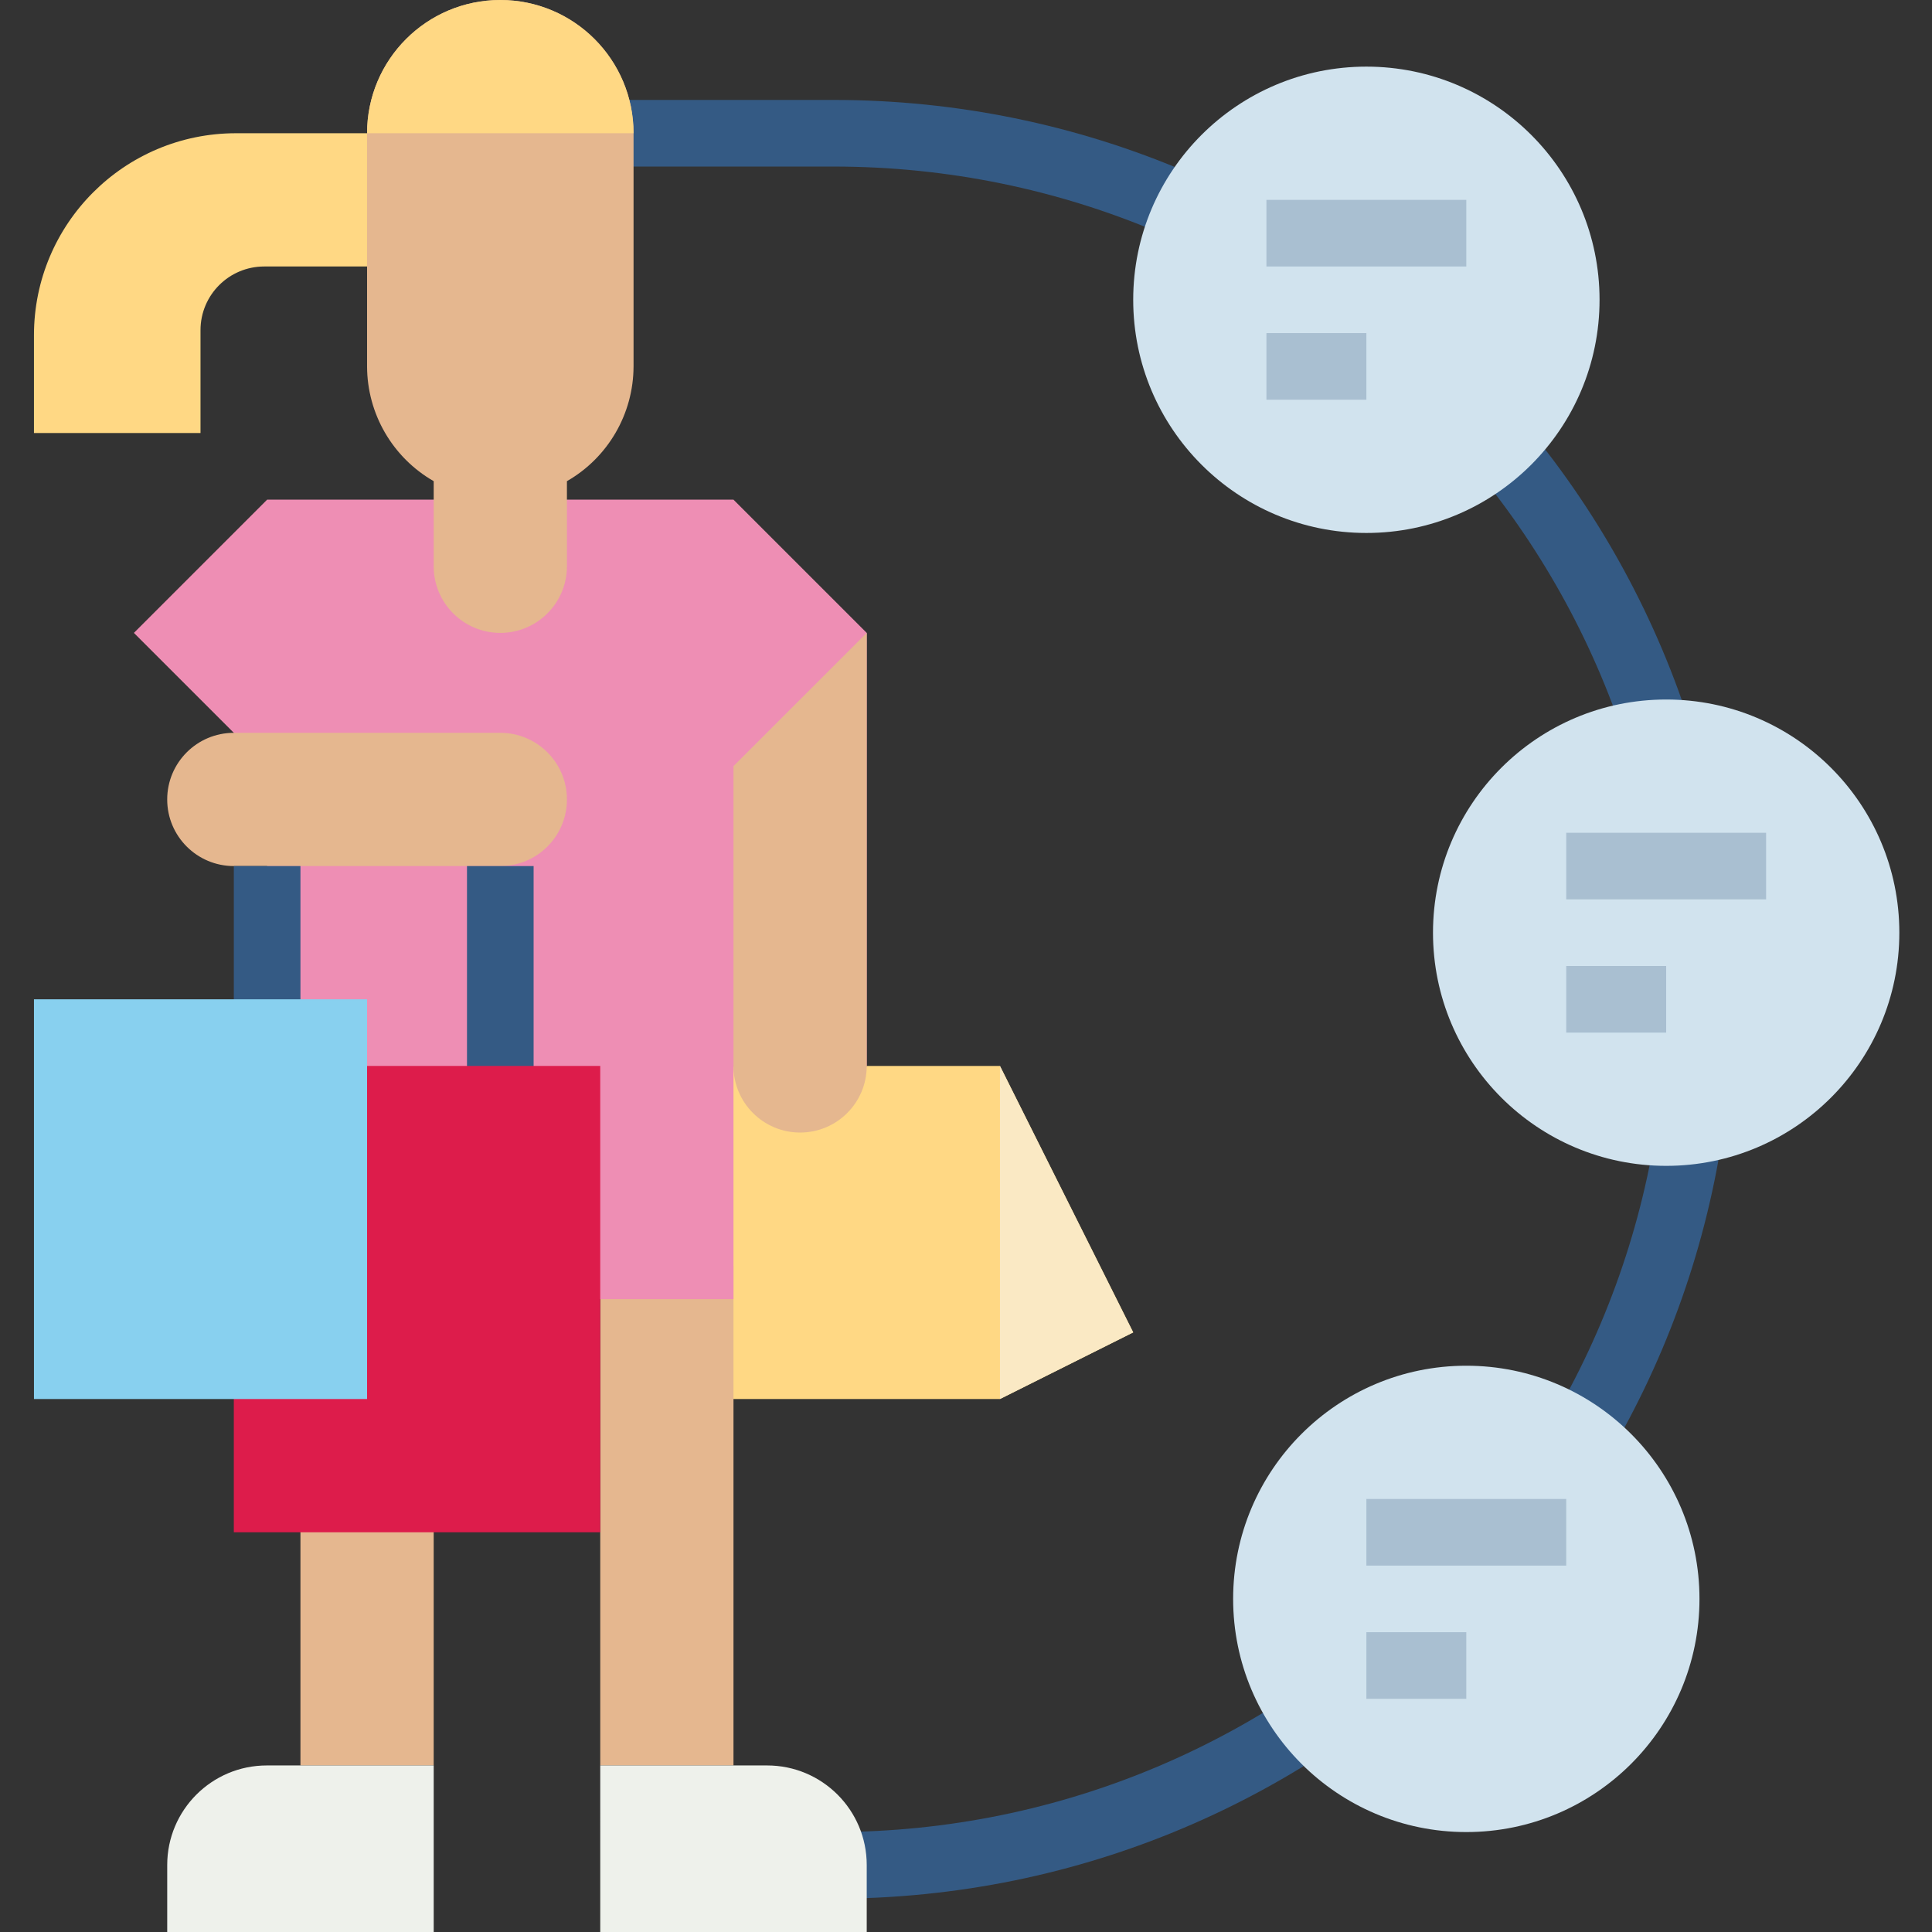 <svg height="512pt" viewBox="-9 0 512 512.001" width="512pt" xmlns="http://www.w3.org/2000/svg"><rect x="-9" y="0" width="512" height="512.001" fill="#333333" stroke="none"/><path d="m256 282.484h-79.449v88.273h79.449l35.312-17.656zm0 0" fill="#ffd884"/><path d="m256 282.484 35.312 70.617-35.312 17.656zm0 0" fill="#fae9c4"/><path d="m211.863 503.172v-17.656c121.883 0 220.688-98.805 220.688-220.688s-98.805-220.691-220.688-220.691h-70.621v-17.652h70.621c131.633 0 238.344 106.707 238.344 238.344 0 131.633-106.711 238.344-238.344 238.344zm0 0" fill="#345a84"/><path d="m70.621 344.277h35.309v123.586h-35.309zm0 0" fill="#e5b78f"/><path d="m150.07 335.449h35.309v132.414h-35.309zm0 0" fill="#e5b78f"/><path d="m185.379 132.414h-123.586l-35.309 35.309 35.309 35.312v141.242h123.586v-61.793h35.312v-114.762zm0 0" fill="#ee8eb4"/><path d="m220.691 167.723v114.762c0 9.75-7.906 17.652-17.656 17.652s-17.656-7.902-17.656-17.652v-79.449zm0 0" fill="#e5b78f"/><path d="m105.93 512h-70.617v-17.742c0-14.578 11.816-26.395 26.395-26.395h44.227v44.137zm0 0" fill="#eef1eb"/><path d="m150.07 467.863h44.227c14.578 0 26.395 11.816 26.395 26.395v17.742h-70.621zm0 0" fill="#eef1eb"/><path d="m52.965 194.207h70.621c9.75 0 17.656 7.902 17.656 17.656 0 9.75-7.902 17.652-17.656 17.652h-70.621c-9.75 0-17.656-7.902-17.656-17.652.004-9.75 7.906-17.656 17.656-17.656zm0 0" fill="#e5b78f"/><path d="m114.758 229.516h17.656v61.793h-17.656zm0 0" fill="#345a84"/><path d="m52.965 229.516h17.656v44.141h-17.656zm0 0" fill="#345a84"/><path d="m414.898 79.449c0 34.125-27.668 61.793-61.793 61.793-34.129 0-61.793-27.668-61.793-61.793 0-34.129 27.664-61.793 61.793-61.793 34.125 0 61.793 27.664 61.793 61.793zm0 0" fill="#d1e3ee"/><path d="m494.344 247.172c0 34.129-27.664 61.793-61.793 61.793-34.125 0-61.793-27.664-61.793-61.793 0-34.125 27.668-61.793 61.793-61.793 34.129 0 61.793 27.668 61.793 61.793zm0 0" fill="#d1e3ee"/><path d="m441.379 423.723c0 34.129-27.664 61.793-61.793 61.793-34.125 0-61.793-27.664-61.793-61.793 0-34.125 27.668-61.793 61.793-61.793 34.129 0 61.793 27.668 61.793 61.793zm0 0" fill="#d1e3ee"/><path d="m123.586 0c-19.5 0-35.309 15.809-35.309 35.309v61.793c.027 12.566 6.758 24.16 17.656 30.414v22.555c0 9.75 7.902 17.652 17.652 17.652 9.754 0 17.656-7.902 17.656-17.652v-22.555c10.898-6.254 17.629-17.848 17.656-30.414v-61.793c0-19.5-15.809-35.309-35.312-35.309zm0 0" fill="#e5b78f"/><path d="m44.137 87.5v27.258h-44.137v-25.906c-.004-29.566 23.957-53.535 53.523-53.543h.016 34.738v35.312h-27.262c-9.32 0-16.879 7.555-16.879 16.879zm0 0" fill="#ffd884"/><path d="m88.277 35.309c0-19.5 15.809-35.309 35.309-35.309 19.504 0 35.312 15.809 35.312 35.309zm0 0" fill="#ffd884"/><path d="m52.965 282.484h97.105v123.586h-97.105zm0 0" fill="#dd1c4b"/><path d="m0 264.828h88.277v105.93h-88.277zm0 0" fill="#88d0ef"/><g fill="#a9bfd1"><path d="m326.621 52.965h52.965v17.656h-52.965zm0 0"/><path d="m326.621 88.277h26.484v17.652h-26.484zm0 0"/><path d="m406.07 220.691h52.965v17.652h-52.965zm0 0"/><path d="m406.07 256h26.48v17.656h-26.48zm0 0"/><path d="m353.105 397.242h52.965v17.656h-52.965zm0 0"/><path d="m353.105 432.551h26.48v17.656h-26.48zm0 0"/></g></svg>